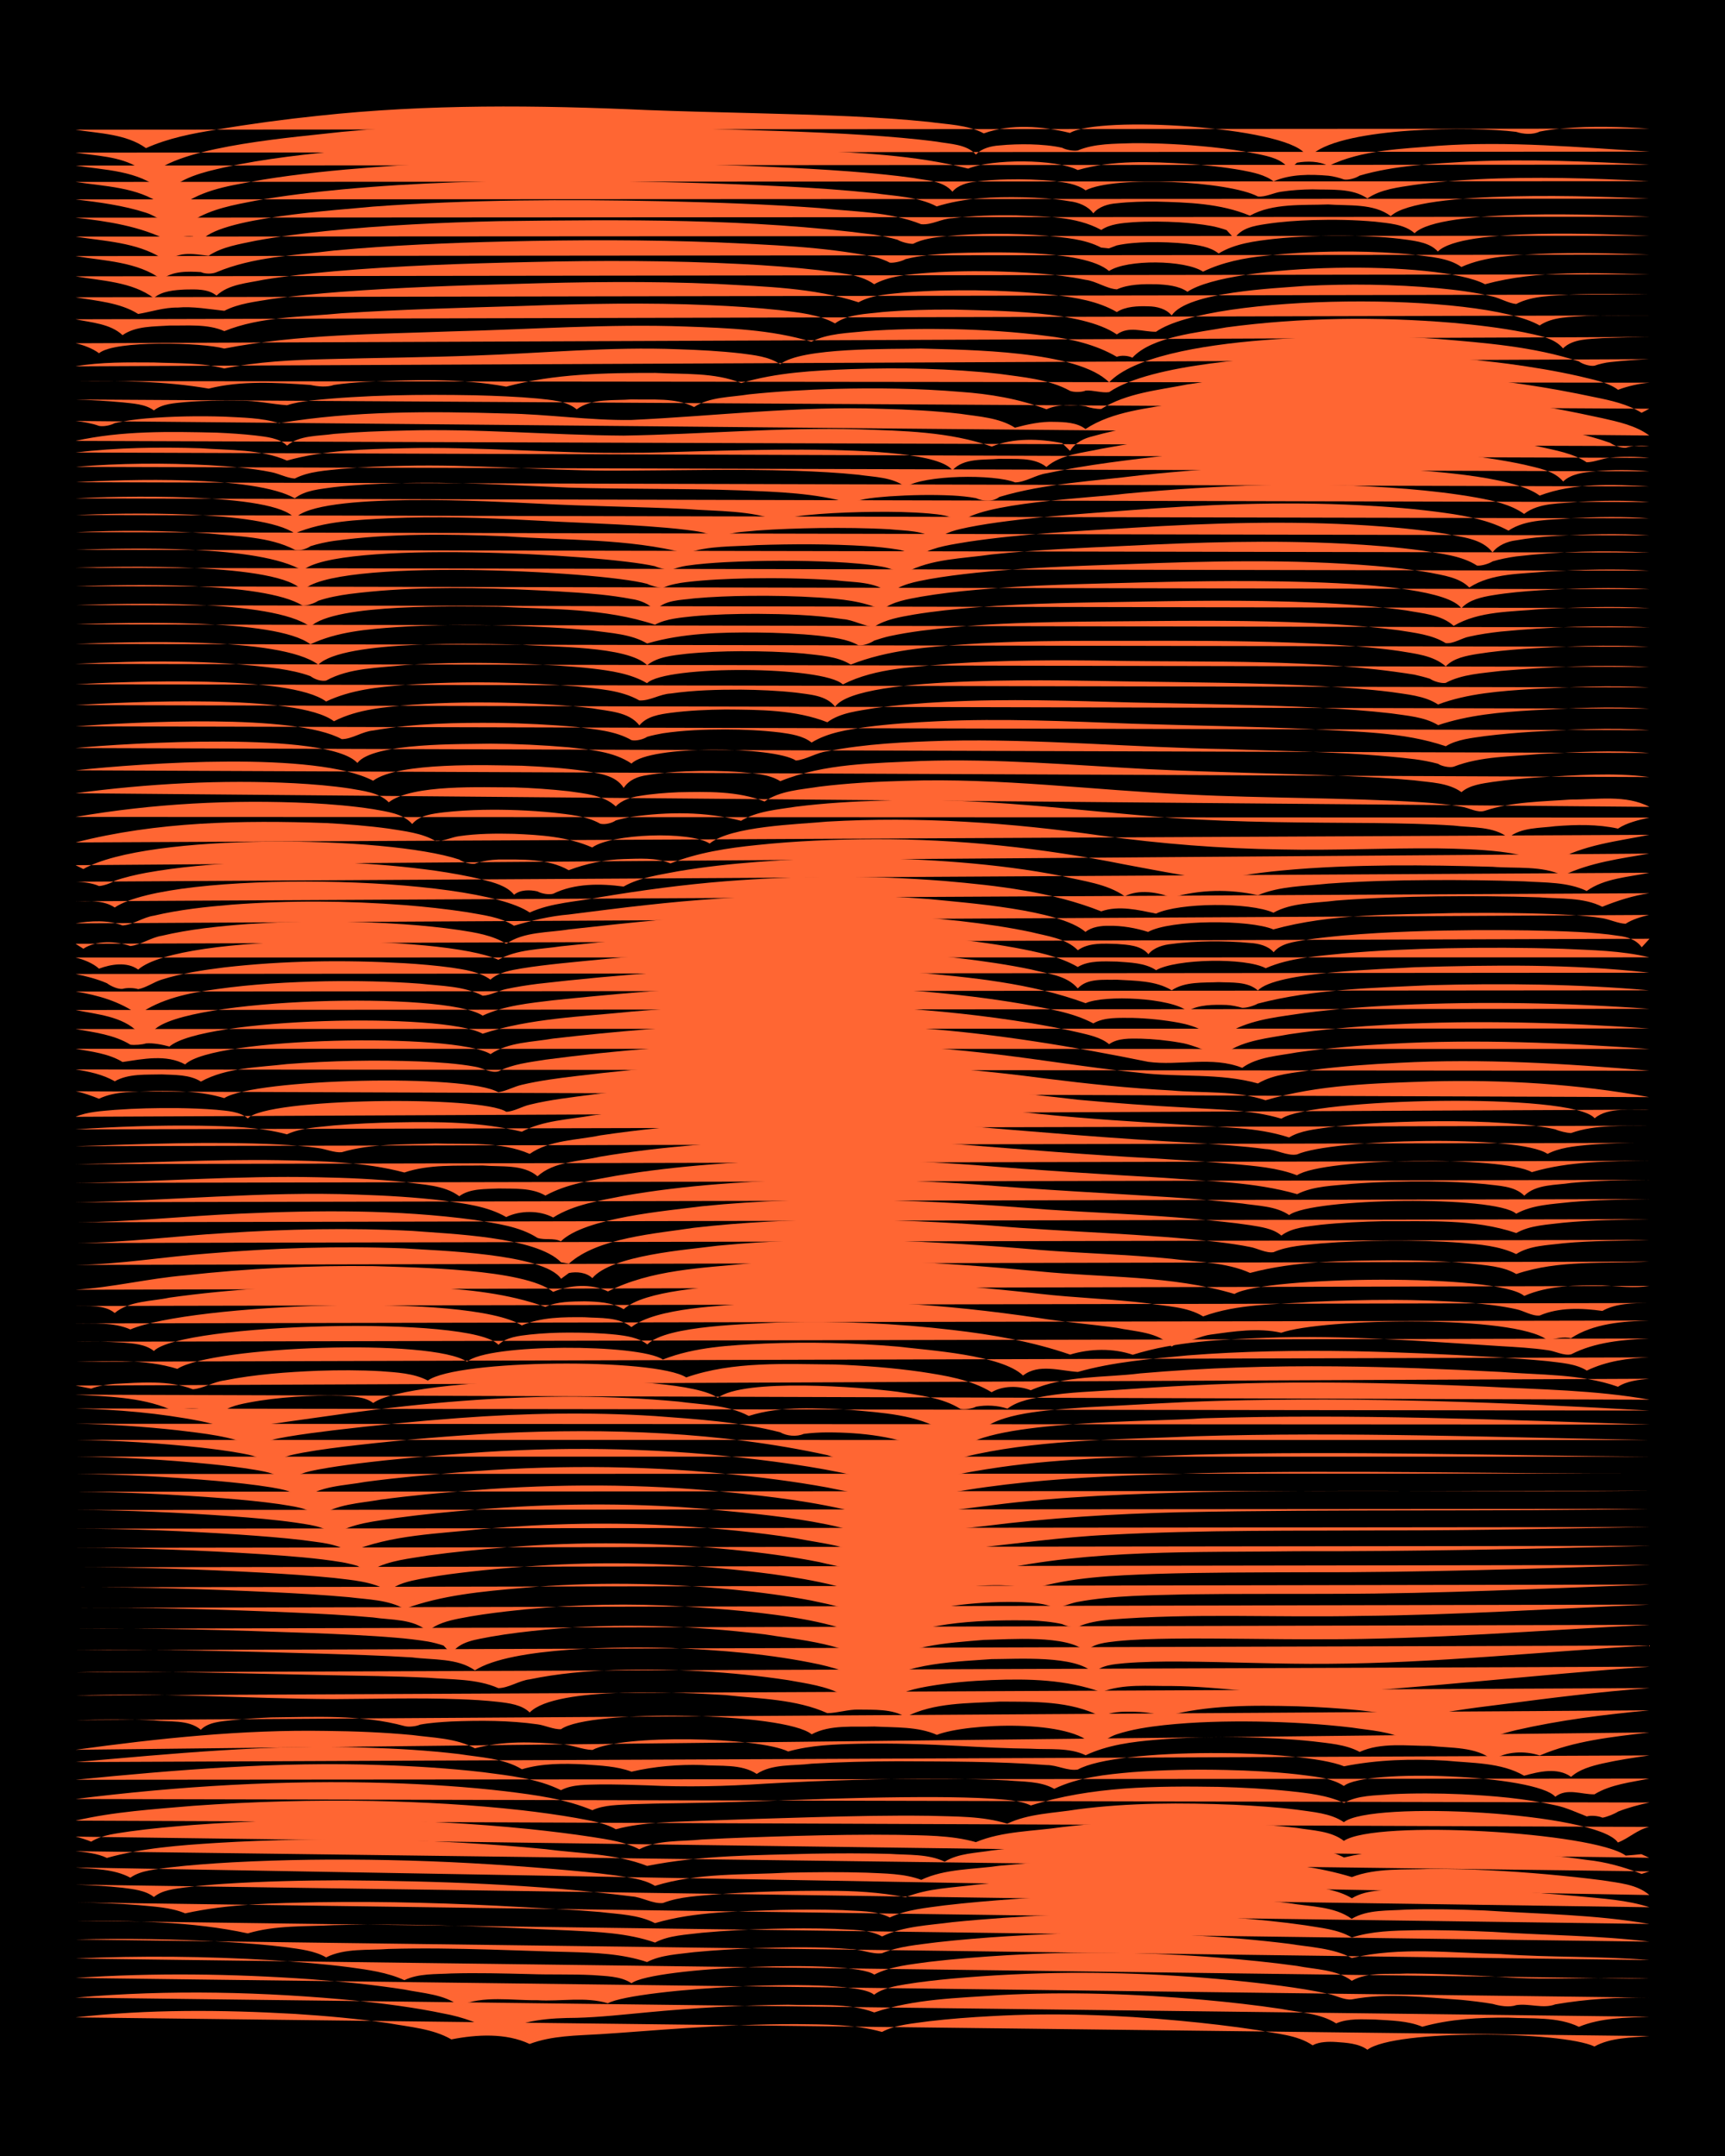 <?xml version="1.0" encoding="UTF-8"?><svg id="a" xmlns="http://www.w3.org/2000/svg" width="1920" height="2400" viewBox="0 0 192 240"><defs><style>.b,.c{stroke-width:0px;}.c{fill:#f63;}</style></defs><rect class="b" width="192" height="240"/><path class="c" d="M8.41,224.57c8.08-.92,16.29-.85,24.4-.39,3.47.22,7.01.54,10.46,1.04,2.31.42,4.9.6,6.97,1.8,2.8-.55,6.08-.74,8.71.51,2.49-.94,5.23-.93,7.84-1.09,3.17-.2,6.41-.48,9.59-.68,4.04-.27,8.15-.44,12.2-.44,3.19.04,6.5,0,9.59.87,1.56-.83,3.51-.94,5.23-1.19,2.28-.27,4.68-.45,6.97-.57,6.96-.4,13.98-.14,20.92.51,2.89.27,5.85.61,8.71,1.05,2.01.41,4.36.5,6.1,1.69.73-.41,1.81-.42,2.61-.37,1.14.08,2.54.16,3.49.86,3.08-2.3,21.62-2.08,25.27-.36,1.81-1,4.09-.98,6.1-1.16"/><path class="c" d="M8.41,222.37c10.42-.92,20.97-.66,31.37.35,3.19.34,6.45.76,9.59,1.42,2.12.38,4.24,1.15,6.1,2.25,2.6-1.57,5.75-1.75,8.72-1.77,2.59-.07,5.26-.37,7.84-.61,5.2-.49,10.46-.81,15.69-.85,3.12.12,6.64-.26,9.59.86,4.45-1.53,9.29-1.59,13.94-1.93,7.54-.41,15.14-.15,22.66.52,2.89.26,5.85.59,8.71,1.02,2.01.4,4.34.47,6.1,1.61,1.32-.58,2.95-.45,4.36-.43,1.71.11,3.63.13,5.23.8,3.09-.86,6.38-1.04,9.59-1.01,2.57.14,5.48-.13,7.84,1.02,2.44-1.01,5.24-1.02,7.84-1.12"/><path class="c" d="M8.41,220.18c8.69-.6,17.46-.47,26.14.14,3.47.26,7.01.61,10.46,1.15,2.02.42,4.41.51,6.1,1.81,2.68-1.18,5.86-.58,8.71-.62,2.59.16,5.32-.42,7.84.34,3.02-1.66,27.28-3.07,29.63-.95.96-.73,2.33-.96,3.49-1.16,1.69-.28,3.53-.48,5.23-.64,4.33-.39,8.73-.6,13.07-.64,7.85-.05,15.74.45,23.53,1.45,1.71.23,3.55.51,5.23.89.8.16,1.78.71,2.61.62,3.98-.77,8.18-.22,12.2.05,1.09.11,2.4.26,3.49.45.76.22,1.84.41,2.61.14,1.41-.23,3.01.43,4.36-.09,3.43-.59,6.98-.81,10.46-.75"/><path class="c" d="M8.41,218.02c7.25-.34,14.55-.25,21.79.18,2.88.18,5.85.42,8.71.79,2.03.28,4.22.57,6.1,1.44,1.57-.77,3.52-.65,5.23-.75,2.88-.08,5.84,0,8.72.07,2.29.08,4.68,0,6.97.11,1.42.12,3.13.09,4.36.91,2.38-1.81,24.61-2.72,27.02-.96,1.85-.95,4.07-1.13,6.1-1.42,2.87-.34,5.83-.57,8.71-.74,7.83-.46,15.71-.36,23.53.27,2.88.23,5.85.52,8.71.92,2.01.4,4.41.38,6.1,1.66,1.79-1.02,4.11-.7,6.1-.81,3.47,0,7,.19,10.46.38,5.5.44,11.06-.09,16.56.19"/><path class="c" d="M8.41,215.9c5.51-.14,11.06-.05,16.56.26,2.29.14,4.69.32,6.97.61,1.43.2,3.08.38,4.36,1.12,2.09-1.05,4.69-.76,6.97-.94,3.76-.1,7.58-.04,11.33.07,2.88.08,5.84.21,8.71.27,2.91.08,5.94.19,8.71,1.12,1.56-.81,3.51-.87,5.23-1.1,2.28-.22,4.68-.36,6.97-.45,3.46-.11,7-.17,10.46.11,1.13,0,2.37.6,3.49.46,1.89-.79,4.09-.95,6.1-1.22,2.58-.29,5.25-.51,7.84-.67,6.95-.44,13.96-.52,20.92-.09,3.47.2,7.01.5,10.46.93,2.3.38,4.88.46,6.97,1.58,5.38-1.27,11.08-.56,16.56-.44,5.5.4,11.07.21,16.56.67"/><path class="c" d="M8.41,213.81c6.4.01,12.92.06,19.17,1.41,3.06-.92,6.42-.75,9.59-.92,4.92-.12,9.9-.05,14.82.11,3.76.12,7.57.33,11.33.48,3.2.16,6.53.28,9.59,1.35,1.56-.82,3.51-.87,5.23-1.09,2.58-.24,5.26-.37,7.84-.44,2.29-.06,4.68-.07,6.97.01,1.71.13,3.68,0,5.23.84,2.4-1.16,5.24-1.24,7.84-1.59,3.75-.38,7.57-.63,11.33-.8,6.67-.34,13.39-.2,20.04.31,2.59.2,5.27.46,7.84.83,1.72.3,3.7.44,5.23,1.37,2.22-.72,4.66-.77,6.97-.81,2.88-.04,5.84.05,8.71.18,5.79.39,11.67.38,17.43,1.09"/><path class="c" d="M8.41,211.77c2.29.03,4.69.12,6.97.3,1.71.17,3.63.24,5.23.92,4.84-1.07,9.87-1.13,14.82-1.24,7.55-.12,15.13.11,22.66.54,2.88.17,5.84.3,8.71.55,2.01.25,4.27.28,6.1,1.24,4.49-1.32,9.29-1.29,13.94-1.47,2.29-.05,4.68-.06,6.97.02,1.71.13,3.67.01,5.23.82,1.87-.89,4.08-1.07,6.1-1.35,2.58-.3,5.25-.53,7.84-.71,6.37-.45,12.79-.7,19.17-.4,3.76.16,7.59.42,11.33.86,2.3.41,5.03.33,6.97,1.75,1.78-1.07,4.1-.88,6.1-1.03,2.88-.08,5.84-.02,8.72.1,6.07.4,12.31.45,18.3,1.5"/><path class="c" d="M8.41,209.79c1.7.06,3.54.16,5.23.35,1.14.15,2.55.28,3.49,1.03.94-.79,2.32-.9,3.49-1.07,1.4-.17,2.95-.31,4.36-.4,4.33-.28,8.73-.38,13.07-.39,10.75.08,21.57.44,32.25,1.79,1.15.07,2.34.85,3.49.74,1.9-.74,4.09-.79,6.1-.98,4.04-.29,8.15-.4,12.2-.38,2.9-.01,5.87.15,8.71.72,2.44-1.01,5.25-1.06,7.84-1.4,4.04-.4,8.15-.67,12.2-.89,5.79-.3,11.65-.14,17.43.26,2.29.17,4.69.39,6.97.71,1.74.28,3.7.49,5.23,1.43,1.77-1.08,4.1-.86,6.1-1.03,2.88-.09,5.84-.04,8.72.08,3.47.15,7,.42,10.46.73,2.6.26,5.35.4,7.84,1.22"/><path class="c" d="M8.41,207.88c2.01.18,4.28.15,6.1,1.14,1.22-.86,2.93-.92,4.36-1.14,2.28-.27,4.68-.44,6.97-.57,5.79-.31,11.63-.37,17.43-.25,6.1.12,12.23.47,18.3.99,2.29.19,4.69.41,6.97.72,1.43.23,3.1.38,4.36,1.16,4.75-1.48,9.89-1.2,14.82-1.47,2.88-.06,5.84-.09,8.72,0,2.01.1,4.19.08,6.1.8,2.66-1.26,5.84-1.15,8.71-1.57,4.04-.37,8.15-.71,12.2-.89,5.21-.19,10.48-.05,15.69.33,3.81.25,7.68.71,11.33,1.82,2.72-1.04,5.84-.79,8.71-.91,4.35-.01,8.74.22,13.07.61,2,.18,4.11.4,6.1.66,1.75.29,3.84.42,5.23,1.64"/><path class="c" d="M8.41,206.07c1.12.11,2.46.25,3.49.75,3.95-1.11,8.12-1.41,12.2-1.67,6.08-.37,12.21-.47,18.3-.36,6.1.12,12.23.46,18.3,1.05,3.75.5,7.77.48,11.33,1.87,5.98-1.2,12.2-1.19,18.3-1.36,2.88-.05,5.84-.06,8.72.02,2,.14,4.26-.02,6.1.87,1.51-.95,3.52-.96,5.23-1.25,2.58-.32,5.26-.57,7.84-.79,6.36-.63,12.8-.64,19.17-.29,2.29.13,4.69.32,6.97.61,1.72.26,3.67.41,5.23,1.25,5.67-1.36,11.64-.96,17.43-.7,3.18.2,6.43.52,9.59.97,2.07.21,4.17.79,6.1,1.56l.87-.28"/><path class="c" d="M8.41,204.45c.45.09,1.32.38,1.74.56,1.25-.79,2.93-.92,4.36-1.15,2.28-.31,4.68-.53,6.97-.71,6.08-.45,12.21-.62,18.3-.57,6.39.06,12.82.38,19.17,1.03,2.3.24,4.69.53,6.97.88,1.73.28,3.66.53,5.23,1.37,2.08-1.08,4.69-.85,6.97-1.09,3.46-.19,6.99-.3,10.46-.4,3.75-.1,7.57-.17,11.33-.12,2.89.07,5.91.02,8.71.81,2.98-1.24,6.42-1.2,9.59-1.67,6.06-.73,12.21-.8,18.3-.53,2.59.12,5.27.31,7.84.62,1.73.29,3.79.32,5.23,1.44,3.57-2.4,27.83-.97,31.37,1.64.44-.03,1.31-.11,1.74-.16l.87.4"/><path class="c" d="M8.41,202.67c4.26-1,8.72-1.27,13.07-1.65,6.66-.48,13.37-.66,20.04-.54,5.52.11,11.07.42,16.56,1.03,2,.23,4.12.52,6.1.87,1.42.28,3.09.5,4.36,1.25,3.1-.83,6.4-.8,9.59-.95,4.05-.14,8.15-.28,12.2-.39,4.34-.12,8.73-.22,13.07-.16,2.89.09,5.93.01,8.71.88,2.39-1.15,5.26-1.17,7.84-1.6,5.76-.75,11.63-.74,17.43-.51,2.29.11,4.69.27,6.97.55,1.73.26,3.74.37,5.23,1.39,3-2.43,28.16-1.11,30.5,2.26,1.19-.44,2.18-1.45,3.49-1.73"/><path class="c" d="M8.41,200.26c11.55-1.45,23.22-2.14,34.86-1.78,4.35.14,8.75.42,13.07.93,3.23.4,6.57.83,9.59,2.1,1.31-.61,2.95-.58,4.36-.67,1.7-.06,3.53-.09,5.23-.11,4.34-.05,8.73-.21,13.07-.37,5.21-.19,10.47-.33,15.69-.31,1.99.01,4.11.05,6.1.17,1.41.12,3.05.15,4.36.76,6.72-2.13,13.92-2.18,20.92-2.07,2.59.07,5.27.21,7.84.47,2.03.22,4.23.45,6.1,1.32,1.53-.88,3.52-.82,5.23-.97,2.58-.13,5.26-.11,7.84,0,3.48.17,7.05.46,10.46,1.23,1.15.23,2.4.82,3.49,1.24.45-.14,1.31-.06,1.74.14.48-.07,1.34-.42,1.74-.68,1.06-.42,2.37-.77,3.49-1.01"/><path class="c" d="M8.41,198.12c11.29-1.12,22.64-2.05,33.99-1.64,3.76.12,7.59.36,11.33.79,2.92.39,6.04.68,8.71,2.01,1.29-.68,2.94-.59,4.36-.64,1.7-.01,3.53.04,5.23.1,4.34.21,8.74.11,13.07-.18,6.66-.38,13.37-.57,20.04-.54,2.29.02,4.68.05,6.97.17,1.71.16,3.7.06,5.23.94,2.68-1.3,5.78-1.6,8.71-1.86,3.46-.26,6.99-.32,10.46-.24,2.59.06,5.27.2,7.84.48,1.73.24,3.73.32,5.23,1.3,2.39-1.98,21.38-1.25,23.53,1.2,1.3-1.01,2.92-.24,4.36-.27,1.79-1.1,4.07-1.34,6.1-1.75"/><path class="c" d="M8.41,196.15c10.72-.92,21.47-2.01,32.25-1.61,3.47.1,7.01.31,10.46.72,2.31.37,4.93.45,6.97,1.69,2.23-.67,4.67-.66,6.97-.54,1.71.13,3.61.19,5.23.81,2.54-.59,5.23-.82,7.84-.74,1.99.16,4.37-.16,6.1.99,1.73-1.15,4.11-.88,6.1-1.14,3.17-.19,6.41-.26,9.59-.27,5.51.03,11.07,0,16.56.42,1.23,0,2.35.69,3.49.5,4.42-2.47,24.83-2.3,29.63-.36,3.7-.74,7.55-.85,11.33-.63,2.89.29,6.15.18,8.71,1.68,1.64-.46,3.75-.96,5.23.13.91-.84,2.31-1.22,3.49-1.49,1.68-.38,3.52-.66,5.23-.9"/><path class="c" d="M8.41,194.78c9.23-1.27,18.55-2.26,27.89-2.1,3.17.03,6.42.16,9.59.46,2.31.31,4.89.34,6.97,1.48,3.09-.84,6.42-.73,9.59-.46,1.13.04,2.36.61,3.49.64,3.32-1.75,18.38-1.47,21.79.17,2.52-.71,5.24-.8,7.84-.86,3.76-.08,7.58.05,11.33.25,2.58.14,5.26.27,7.84.3,1.99.12,4.26-.16,6.1.73,2.43-1.15,5.19-1.5,7.84-1.72,3.16-.27,6.41-.33,9.59-.28,2.59.05,5.27.18,7.84.45,1.72.22,3.67.33,5.23,1.18,2.37-1.09,5.3-.66,7.84-.67,2.3.26,5.09.06,6.97,1.57,1.46-.98,3.6-1.05,5.23-.5,3.83-1.65,8.09-2.07,12.2-2.57"/><path class="c" d="M8.41,191.49c2.88-.08,5.84-.1,8.71.02,1.7.2,3.84-.13,5.23,1.04.88-.88,2.32-.92,3.49-1.07,1.39-.15,2.96-.24,4.36-.3,4.9-.05,10.05-.34,14.82.96.46.13,1.31.04,1.74-.16,1.08-.2,2.39-.29,3.49-.35,3.17-.12,6.44-.13,9.59.32.8.1,1.8.59,2.61.54,3.15-2.28,24.96-1.87,27.89.57,2.07-1.11,4.69-.79,6.97-.87,2.29.13,4.84-.02,6.97.93,3.32-1.31,15.2-1.79,17.43,1.27.82-.33,1.76-1.08,2.61-1.34,1.65-.54,3.51-.82,5.23-1.01,3.45-.37,6.99-.45,10.46-.4,3.47.06,7.01.26,10.46.67,2.01.32,4.29.4,6.1,1.42,1.62-.6,3.68-.27,5.23.44.8,0,1.81-.41,2.61-.37.51.09,1.33-.16,1.74-.45.76-.28,1.83-.57,2.61-.76,4.86-1.11,9.86-1.74,14.82-2.2"/><path class="c" d="M8.41,188.74c9.58-.33,19.18.35,28.76.4,4.63-.02,9.31-.16,13.94.01,1.4.05,2.97.14,4.36.3,1.17.14,2.61.31,3.49,1.18,2.88-3,17.35-2.21,21.79-1.94,3.76.42,7.83.44,11.33,2.01,1.11,0,2.37-.43,3.49-.39,1.71.03,3.72-.1,5.23.82,3.17-1.63,6.98-1.51,10.46-1.71,3.79.02,7.89-.12,11.33,1.69,1.01-.58,2.36-.58,3.49-.57,1.11.03,2.45.12,3.49.56,4.79-1.34,9.87-1.28,14.82-1.16,2.29.07,4.69.22,6.97.45,1.71.22,3.64.32,5.23,1.04,3.41-.76,6.97-1.27,10.46-1.69,5.49-.72,11.03-1.42,16.56-1.83"/><path class="c" d="M8.41,186.17c9.29-.21,18.6.13,27.89.3,3.76.07,7.58.11,11.33.29,2.59.22,5.43.09,7.84,1.16,1.16-.02,2.33-.85,3.49-.98,3.13-.65,6.4-.94,9.59-1.04,6.39-.17,12.85.17,19.17,1.13,2.03.37,4.27.65,6.1,1.66,1.74.13,3.65-.64,5.23.56,1.2-.95,2.89-1.29,4.36-1.55,2.27-.39,4.67-.59,6.97-.68,4.15-.16,8.27-.06,12.2,1.34,2.44-.96,5.27-.65,7.84-.68,5.23.05,10.46.98,15.69.91,12.51-.68,24.98-2.18,37.47-3.06"/><path class="c" d="M8.41,183.7c9-.15,18.02.12,27.02.37,3.46.11,7,.21,10.46.43,2.29.3,5.02.05,6.97,1.44,4.09-2.64,16.65-2.65,21.79-2.49,5.54.22,11.13.67,16.56,1.83,1.12.25,2.44.62,3.49,1.08.65.6,1.77.68,2.61.64l.87.61c1.66-2.5,9.23-2.69,12.2-2.92,2.79,0,9.44-.47,11.33,1.56.87-.92,2.3-.99,3.49-1.11,1.99-.16,4.1-.19,6.1-.18,5.51.03,11.05.3,16.56.25,11.93-.07,23.83-1.36,35.73-2.04"/><path class="c" d="M8.41,181.31c8.71-.1,17.44.15,26.14.47,3.17.13,6.42.26,9.59.53,1.09.09,2.4.24,3.49.42.44.07,1.32.3,1.74.45,0,0,.87.93.87.93.91-1.45,2.83-1.59,4.36-1.91,1.98-.35,4.1-.6,6.1-.79,8.11-.78,16.33-.45,24.4.52,3.37.57,10.1,1.06,12.2,3.8,3.46-2.61,8.02-2.83,12.2-3.18,2.76-.05,9.39-.6,11.33,1.3.87-.92,2.3-1.02,3.49-1.16,1.99-.2,4.1-.25,6.1-.28,5.51-.06,11.05.09,16.56.07,12.21.03,24.41-1,36.6-1.61"/><path class="c" d="M8.41,178.98c8.13-.07,16.28.18,24.4.53,2.88.13,5.84.28,8.71.54,2.01.31,4.51.12,6.1,1.57.9-.87,2.3-1.21,3.49-1.45,1.68-.34,3.52-.59,5.23-.79,5.77-.67,11.63-.91,17.43-.67,4.6.24,21.29,1.03,23.53,4.69l.87-.62.87.17c3.47-2.58,11.36-2.63,15.69-2.57,1.1.05,2.41.16,3.49.41.45.22,1.25.39,1.74.32,1.03-.5,2.36-.69,3.49-.81,9.26-.76,18.6-.22,27.89-.42,10.75-.09,21.51-.81,32.25-1.26"/><path class="c" d="M8.41,176.7c7.25-.04,14.54.19,21.79.53,2.88.14,5.84.31,8.71.57,2.01.26,4.3.27,6.1,1.3,4.16-1.54,8.67-1.94,13.07-2.33,7.82-.71,15.72-.58,23.53.18,2.89.29,5.86.67,8.71,1.22,2.38.51,5.03.97,6.97,2.55.94-.74,2.39-.86,3.49-.4,1.81-1.08,4.04-1.4,6.1-1.67,2.28-.27,4.68-.38,6.97-.3,1.11.05,2.45.15,3.49.59.83,0,1.81-.48,2.61-.62,4-.74,8.15-.73,12.2-.84,5.5-.08,11.05-.03,16.56-.06,11.62-.01,23.25-.6,34.86-1.03"/><path class="c" d="M8.41,174.47c6.96-.02,13.96.22,20.92.6,2.59.15,5.27.32,7.84.58,2.04.25,4.3.39,6.1,1.47.91-.83,2.32-1.12,3.49-1.35,1.39-.27,2.95-.5,4.36-.67,3.74-.46,7.56-.77,11.33-.95,7.84-.36,15.75.05,23.53,1.08,2.31.32,4.71.72,6.97,1.28,1.5.39,3.23.87,4.36,2.01,1.64-1.47,4.11-.85,6.1-.83,2.64-1.19,8.57-1.66,11.33-.77,4.49-1.38,9.28-1.54,13.94-1.72,5.5-.17,11.05-.16,16.56-.18,12.78.04,25.57-.4,38.35-.81"/><path class="c" d="M8.41,172.3c6.97,0,13.96.27,20.92.72,2.88.2,5.86.41,8.72.88.45.07,1.31.28,1.74.41.44.28,1.23.5,1.74.37,1.83-.99,4.08-1.18,6.1-1.52,2.87-.4,5.83-.69,8.72-.91,8.4-.69,16.89-.58,25.27.27,3.19.32,6.44.74,9.59,1.37,2.07.53,4.64.73,6.1,2.45.91-.84,2.3-1.06,3.49-1.16,1.4-.12,2.96-.13,4.36-.07,1.1.03,2.39.25,3.49.32.44-.16,1.29-.42,1.74-.53,11.13-2.47,22.65-2.07,33.99-2.22,13.07.03,26.15-.26,39.22-.6"/><path class="c" d="M8.41,170.17c6.09,0,12.22.26,18.3.66,2.29.16,4.69.34,6.97.61,1.73.26,3.74.33,5.23,1.34,4.64-1.96,9.86-2.03,14.82-2.58,7.23-.62,14.54-.79,21.79-.33,4.36.27,8.76.69,13.07,1.37,2.91.58,6.18.82,8.71,2.49.52.07,1.31-.14,1.74-.4.45-.12,1.29-.29,1.74-.35,2.28-.29,4.68-.36,6.97-.58,5.21-.53,10.45-1.31,15.69-1.55,10.44-.56,20.92-.43,31.37-.49,9.58,0,19.18-.21,28.76-.37"/><path class="c" d="M8.41,168.09c5.8.02,11.64.28,17.43.7,2.29.17,4.69.37,6.97.69,1.45.24,3.2.36,4.36,1.36,2.04-1.31,4.64-1.49,6.97-1.87,2.87-.39,5.83-.68,8.72-.91,8.4-.7,16.87-.81,25.27-.12,3.95.4,18.09,1.38,20.04,4.25,1.24-1.48,3.48-1.34,5.23-1.64,2-.22,4.11-.43,6.1-.66,7.22-.92,14.51-1.38,21.79-1.55,17.42-.36,34.87-.06,52.29-.38"/><path class="c" d="M8.41,166.06c5.51.03,11.06.3,16.56.73,2,.16,4.11.36,6.1.64,1.45.26,3.24.36,4.36,1.44,1.95-1.47,4.65-1.52,6.97-1.94,3.45-.46,6.99-.79,10.46-1.05,9.27-.73,18.63-.71,27.89.2,4.96.5,9.98,1.08,14.82,2.33,1.17.22,2.33,1.08,3.49,1.28,1.25-.81,2.92-.97,4.36-1.21,2.29-.33,4.68-.63,6.97-.92,7.79-1.01,15.68-1.27,23.53-1.47,16.55-.3,33.12.03,49.68-.14"/><path class="c" d="M8.41,164.08c5.22.04,10.49.32,15.69.77,2,.18,4.12.4,6.1.72,1.18.21,2.63.43,3.49,1.36,1.88-1.57,4.66-1.53,6.97-1.97,3.45-.46,6.99-.79,10.46-1.06,9.85-.81,19.79-.82,29.63.16,3.77.36,7.6.84,11.33,1.52,2.32.51,4.93.78,6.97,2.08,11.24-3.01,23.2-3.36,34.86-3.68,16.55-.36,33.12.09,49.68.05"/><path class="c" d="M8.41,162.15c4.93.04,9.91.33,14.82.81,1.7.17,3.54.38,5.23.67,1.21.21,2.69.45,3.49,1.48.83-1.01,2.27-1.29,3.49-1.53,1.39-.26,2.95-.48,4.36-.66,4.04-.5,8.15-.87,12.2-1.15,10.15-.76,20.38-.63,30.5.49,4.96.56,9.98,1.26,14.82,2.52,1.2.2,2.4,1.14,3.49,1.12,1.26-.82,2.92-1.13,4.36-1.48,1.98-.44,4.09-.8,6.1-1.09,7.2-1.04,14.53-1.12,21.79-1.4,16.84-.46,33.7.11,50.55.22"/><path class="c" d="M8.41,160.29c4.64.05,9.33.35,13.94.85,1.4.16,2.97.36,4.36.61,1.18.21,2.62.49,3.49,1.39.85-.96,2.29-1.2,3.49-1.43,1.98-.36,4.1-.62,6.1-.85,5.2-.59,10.46-1.04,15.69-1.32,12.21-.57,24.63-.17,36.6,2.44,1.09.31,2.32.93,3.49.61,2.08.08,4.61.21,6.1,1.84l.87-.67c.91.15,1.81-.61,2.61-.9,1.07-.39,2.37-.74,3.49-.98,8.01-1.69,16.26-1.62,24.4-2,16.84-.52,33.71.13,50.55.42"/><path class="c" d="M8.41,158.49c3.76.05,7.59.31,11.33.72,2.93.36,6,.64,8.71,1.87.97-.7,2.34-.93,3.49-1.14,1.69-.29,3.53-.52,5.23-.73,4.62-.55,9.3-1.02,13.94-1.36,7.24-.54,14.54-.68,21.79-.22,4.65.35,9.41.64,13.94,1.81.73.42,1.83.52,2.61.18.77-.11,1.84-.17,2.61-.17,3.86,0,7.81.44,11.33,2.05,1.01-.58,2.47-.86,3.49-.17,3.49-3.28,21.4-3.03,27.02-3.45,16.55-.52,33.13.16,49.68.7"/><path class="c" d="M8.41,156.79c4.66.11,9.37.51,13.94,1.41.79.16,1.85.43,2.61.71.45.32,1.19.55,1.74.44,1.6-.71,3.52-.8,5.23-1.08,2.29-.31,4.68-.67,6.97-.98,8.36-1.13,16.83-1.86,25.27-1.82,3.76.03,7.59.2,11.33.55,2.59.36,5.49.34,7.84,1.6,3.63-1.16,7.58-.85,11.33-.68,3.52.34,7.36.5,10.46,2.4,1.21-.83,3.04-.96,4.36-.31,2.35-1.92,8.25-2.11,11.33-2.37,4.92-.24,9.89-.58,14.82-.72,15.97-.44,31.98.16,47.93,1.08"/><path class="c" d="M8.41,155.25c3.48.2,7.2.26,10.46,1.61,1.73.12,3.98-.62,5.23.97.76-1.12,2.25-1.44,3.49-1.68,1.68-.33,3.52-.54,5.23-.66,1.69-.12,3.53-.17,5.23-.11,1.13.07,2.55.07,3.49.8,4-2.95,34.29-3.62,38.35-.57,2.9-2.23,16.06-1.2,20.04-.68,2.33.39,4.94.62,6.97,1.91.46.1,1.32-.03,1.74-.25,1.1-.21,2.43-.15,3.49.22,1.21-.92,2.9-1.16,4.36-1.42,2.56-.43,5.26-.49,7.84-.67,5.5-.39,11.05-.69,16.56-.78,8.13-.14,16.28.08,24.4.41,6.09.33,12.28.38,18.3,1.46"/><path class="c" d="M8.41,154.24c.44.09,1.3.26,1.74.34.75-.3,1.82-.46,2.61-.53,2.86-.14,6-.45,8.71.6,1.15-.09,2.33-.84,3.49-.98,3.42-.68,6.98-.94,10.46-1.08,2.29-.08,4.68-.08,6.97.05,1.73.13,3.67.22,5.23,1.04,3.22-2.36,25.3-2.55,28.76-.35,5.24-1.83,11.07-1.48,16.56-1.44,3.18.12,6.43.37,9.59.82,2.66.41,5.5.84,7.84,2.27,1.25-.74,3.02-.75,4.36-.22,3.81-1.69,8.14-1.37,12.2-1.88,7.23-.63,14.53-.85,21.79-.78,6.09.06,12.22.3,18.3.62,4.35.36,8.91.18,13.07,1.65.98-.64,2.35-.79,3.49-.89"/><path class="c" d="M8.41,151.59c3.76-.06,7.69-.34,11.33.79,3.91-2.53,28.4-3.45,32.25-.79,2.25-2.05,19.21-2.02,21.79-.25,3.58-1.41,7.52-1.59,11.33-1.78,4.92-.2,9.91-.08,14.82.34,3.47.42,11.55.91,13.94,3.22,1.72-1.35,4.13-.52,6.1-.4,3.94-1.12,8.14-1.45,12.2-1.84,6.07-.48,12.21-.57,18.3-.47,5.22.1,10.48.34,15.69.65,2,.12,4.11.26,6.1.46,1.43.19,3.11.26,4.36,1.05,2.15-1.04,4.61-1.4,6.97-1.47"/><path class="c" d="M8.41,149.36c1.7-.03,3.53-.02,5.23.09,1.15.09,2.56.18,3.49.94,2.97-3.09,35.41-4.02,38.35-.69.88-.87,2.32-1,3.49-1.14,1.39-.15,2.96-.22,4.36-.22,1.7,0,3.54.05,5.23.23,1.15.13,2.55.33,3.49,1.09,2.15-2.18,11.5-2.25,14.82-2.46,6.39-.17,12.83.1,19.17.85,4.42.51,8.88,1.29,13.07,2.74,2.18-.67,4.81-.73,6.97.02,4.76-1.49,9.85-1.7,14.82-1.89,8.72-.33,17.45.38,26.14.93,1.7.1,3.54.2,5.23.45.81.09,1.79.65,2.61.46,2.63-1.36,5.79-1.64,8.72-1.76"/><path class="c" d="M8.41,147.32c1.99.04,4.24-.16,6.1.67,6.64-2.84,37.76-4.12,43.57-.45,2.16-.93,4.66-.93,6.97-.91,1.72.12,3.82-.06,5.23,1.1,2.76-2.2,10.29-2.36,13.94-2.69,10.47-.58,21.01.13,31.37,1.67,2.87.46,5.84.7,8.72,1.1,2.04.44,4.62.44,6.1,2.09l.87-.56c1.15.07,2.36-.64,3.49-.78,2.54-.35,5.31-.78,7.84-.2,4.51-1.61,26.02-2.02,29.63.82.78-.14,1.82-.43,2.61-.21,2.5-1.65,5.79-1.89,8.71-1.97"/><path class="c" d="M8.41,145.38c1.42.04,3.19-.18,4.36.78,1.63-1.37,4.1-1.28,6.1-1.71,3.45-.49,6.98-.82,10.46-1.05,6.08-.38,12.22-.45,18.3-.11,4.41.24,8.91.69,13.07,2.19,1.31-.61,2.94-.6,4.36-.62,1.44.03,3.1.11,4.36.88,2.33-2.14,9.78-2.45,13.07-2.82,11.04-.84,22.14-.15,33.12,1.09,4.04.47,8.17.58,12.2,1.08,2.01.33,4.32.36,6.1,1.45,3.86-1.43,8.14-1.31,12.2-1.63,5.79-.26,11.65-.33,17.43.11,1.71.14,3.56.34,5.23.72.81.16,1.76.79,2.61.7,2.15-.93,4.7-.83,6.97-.51,1.54-.87,3.51-.87,5.23-.88"/><path class="c" d="M8.41,143.57c4.07-.25,8.13-1.26,12.2-1.6,6.93-.77,13.94-1.12,20.92-1.03,4.49.15,16.85.28,20.04,2.87,1.84-.79,4.27-.95,6.1-.05,4.81-2.43,10.42-2.6,15.69-3.12,10.74-.77,21.54-.14,32.25.88,7.25.73,14.76.42,21.79,2.52,3.4-1.99,29.33-2.31,32.25.22,2.7-1.18,5.82-1.2,8.71-1.17,1.7.1,3.54.33,5.23.06"/><path class="c" d="M8.41,140.81c4.95-.06,9.89-.92,14.82-1.28,7.23-.61,14.53-.85,21.79-.56,3.65.25,15.5.56,17.43,3.38l.87-.64c.86-.18,1.96-.07,2.61.57,2.16-2.57,10.5-3.15,13.94-3.61,11.88-1.17,23.86-.57,35.73.46,4.92.4,9.9.5,14.82,1,2.88.38,6.03.36,8.72,1.57,5.08-1.35,10.45-1.36,15.69-1.41,2.88,0,5.85.09,8.71.35,1.72.21,3.7.28,5.23,1.18,4.76-1.61,9.88-1.12,14.82-1.38"/><path class="c" d="M8.41,138.37c5.52-.03,11.05-.78,16.56-1.1,6.95-.46,13.96-.61,20.92-.25,4.12.34,13.77.62,16.56,3.5l.87.15c3.18-2.9,9.74-3.35,13.94-4,10.99-1.26,22.11-1.05,33.12-.24,8.41.74,16.89.86,25.27,1.84,1.1.13,2.4.32,3.49.54.8.14,1.78.71,2.61.58,1.6-.7,3.52-.79,5.23-.97,2.58-.21,5.26-.3,7.84-.32,2.58-.01,5.27.05,7.84.25,2.03.17,4.24.35,6.1,1.25,1.5-.96,3.51-.98,5.23-1.2,3.16-.31,6.42-.26,9.59-.38"/><path class="c" d="M8.41,136.06c6.1-.02,12.21-.7,18.3-.96,8.7-.39,17.5-.47,26.14.7,2.34.4,4.94.69,6.97,2,.84.28,1.79-.03,2.61.38,2.68-2.64,11.78-3.39,15.69-3.9,12.75-1.31,25.6-.68,38.35.36,5.5.37,11.06.55,16.56,1.06,2,.18,4.12.38,6.1.68,1.15.19,2.58.36,3.49,1.16,1.2-.91,2.92-1,4.36-1.2,2.28-.24,4.68-.35,6.97-.4,4.92.04,10.1-.29,14.82,1.32,1.54-.88,3.51-.93,5.23-1.15,3.16-.31,6.41-.32,9.59-.4"/><path class="c" d="M8.41,133.83c10.45-.14,20.91-1.25,31.37-.85,3.18.1,6.43.29,9.59.67,2.35.33,4.89.62,6.97,1.83,1.54-.75,3.71-.77,5.23.05,2.33-1.46,5.2-1.88,7.84-2.41,3.44-.61,6.98-1.02,10.46-1.3,9.56-.77,19.2-.63,28.76.03,7.24.6,14.54.96,21.79,1.43,2.59.19,5.27.39,7.84.69,1.72.27,3.75.27,5.23,1.29,2.5-1.92,22.95-2.23,25.27-.15,1.82-1.01,4.08-1.07,6.1-1.3,2.87-.25,5.84-.28,8.72-.33"/><path class="c" d="M8.41,131.68c9-.1,18.01-.84,27.02-.63,3.18.06,6.43.2,9.59.53,2.02.31,4.4.31,6.1,1.58,1.2-.89,2.93-.78,4.36-.86,1.71.04,3.71-.11,5.23.79,2.38-1.32,5.21-1.71,7.84-2.2,3.44-.58,6.98-.98,10.46-1.26,9.85-.79,19.78-.64,29.63.07,6.95.58,13.95,1.01,20.92,1.41,4.94.4,10.03.44,14.82,1.82,1.84-.93,4.09-.93,6.1-1.15,2.87-.21,5.84-.29,8.72-.26,2,.02,4.11.1,6.1.29,1.45.2,3.26.18,4.36,1.29,1.33-1.3,3.5-1.15,5.23-1.42,2.87-.27,5.83-.32,8.72-.34"/><path class="c" d="M8.41,129.59c7.54-.12,15.11-.56,22.66-.44,4.66.09,9.43.17,13.94,1.37,2.75-.93,5.84-.73,8.72-.78,2,.18,4.48-.18,6.1,1.2,1.84-1.66,4.66-1.64,6.97-2.18,3.44-.58,6.98-.99,10.46-1.29,9.85-.83,19.78-.76,29.63-.07,7.25.57,14.53,1.18,21.79,1.56,2.88.18,5.84.37,8.71.62,2.32.22,4.78.4,6.97,1.25,3-1.97,22.94-2.17,26.14-.35,4.21-1.25,8.71-1.21,13.07-1.26"/><path class="c" d="M8.41,127.59c7.54-.23,15.12-.57,22.66-.19,1.4.08,2.97.19,4.36.4.8.1,1.8.54,2.61.46,3.35-.99,7-.84,10.46-.97,3.46.11,7.22-.25,10.46,1.16,2.23-1.56,5.26-1.52,7.84-2.06,4.32-.64,8.72-1.08,13.07-1.35,8.7-.54,17.45-.43,26.14.18,8.99.75,18,1.54,27.02,2.01,2.59.17,5.27.34,7.84.68,1.19.05,2.41.8,3.49.6,3.85-1.73,24.73-2.25,27.89-.06,1.29-.68,2.93-.85,4.36-.99,2.28-.21,4.68-.25,6.97-.24"/><path class="c" d="M8.41,125.72c4.62-.31,9.31-.48,13.94-.41,3.19.06,6.49.13,9.59.96,1.59-.74,3.52-.79,5.23-.99,2.29-.19,4.68-.3,6.97-.34,4.71-.09,9.37-.06,13.94,1.04,2.36-1.27,5.25-1.35,7.84-1.81,4.03-.56,8.14-.97,12.2-1.24,12.49-.86,25.04-.29,37.47,1.06,5.49.57,11.05.9,16.56,1.23,3.77.3,7.7.21,11.33,1.4,1.26-.77,2.93-.91,4.36-1.13,1.99-.25,4.1-.41,6.1-.51,5.21-.25,10.49-.27,15.69.2,1.1.11,2.41.28,3.49.54.41.19,1.29.4,1.74.41,2.74-.98,5.84-.76,8.72-.82"/><path class="c" d="M8.41,124.32c1.32-.57,2.94-.64,4.36-.77,2.29-.17,4.68-.22,6.97-.2,1.4.02,2.96.07,4.36.19,1.14.12,2.57.17,3.49.96,2.02-2.3,26.01-2.57,28.76-.74.85-.03,1.8-.61,2.61-.79,1.08-.27,2.38-.5,3.49-.66,4.9-.7,9.87-1.23,14.82-1.56,14.25-1.03,28.55-.02,42.7,1.67,4.04.37,8.15.67,12.2.88,3.48.23,7.09.22,10.46,1.23,3.29-2.29,32.39-2.98,34.86-.05,1.6-1.31,4.15-.83,6.1-.96"/><path class="c" d="M8.41,121.48c.81.14,1.86.53,2.61.83,1.84-.89,4.1-.75,6.1-.86,2.61-.03,5.33.02,7.84.79,3.4-2.18,27-2.74,30.5-.65.83-.12,1.8-.65,2.61-.83,1.97-.47,4.09-.74,6.1-.98,4.04-.49,8.14-.9,12.2-1.16,13.36-.91,26.82-.31,40.09,1.45,4.62.58,9.3,1.07,13.94,1.32,3.45.32,7.15-.03,10.46,1.09,5.9-1.75,12.18-1.89,18.3-2.1,8.16-.21,16.37.27,24.4,1.75"/><path class="c" d="M8.41,119.05c1.45.22,3.08.56,4.36,1.32,1.53-.88,3.52-.72,5.23-.77,1.42.07,3.12,0,4.36.8,2.88-1.58,6.4-1.57,9.59-1.95,4.91-.38,9.89-.48,14.82-.29,2,.09,4.13.22,6.1.58.83.12,1.76.75,2.61.52,1.57-.81,3.5-1.02,5.23-1.3,15.87-2.1,32-2.57,47.93-.85,6.11.63,12.19,1.72,18.3,2.32,4.33.52,8.85-.01,13.07,1.18,1.79-1.07,4.08-1.18,6.1-1.51,3.16-.4,6.41-.64,9.59-.79,9.3-.5,18.62.08,27.89.88"/><path class="c" d="M8.41,116.75c1.73.3,3.71.53,5.23,1.47,2.26-.33,4.85-.89,6.97.27,3.09-3.08,30.02-3.56,33.99-1.15,1.99-1.34,4.67-1.33,6.97-1.73,3.46-.4,6.99-.75,10.46-1.03,10.14-.81,20.36-.89,30.5-.11,8.49.63,16.93,2.03,25.27,3.73,3.43.47,7.15-.66,10.46.67,1.72-1.24,4.08-1.34,6.1-1.72,3.44-.49,6.98-.78,10.46-.96,9.58-.54,19.2-.11,28.76.58"/><path class="c" d="M8.41,114.55c2.04.36,4.31.63,6.1,1.74.45.07,1.31,0,1.74-.14.79-.07,1.85.14,2.61.35,3.73-3.23,30.41-3.84,34.86-1.43,5.31-1.73,11.02-1.89,16.56-2.46,9.55-.81,19.19-1.02,28.76-.44,5.24.32,10.51.87,15.69,1.72,1.7.29,3.54.63,5.23,1.02,1.15.27,2.56.55,3.49,1.33.96-.7,2.36-.63,3.49-.62,1.41.04,2.97.19,4.36.44,1.15.16,2.39.73,3.49,1.08.43-.05,1.31-.05,1.74,0,2.01-1.36,4.64-1.57,6.97-2.01,3.73-.56,7.56-.87,11.33-1.08,9.58-.52,19.2-.22,28.76.44"/><path class="c" d="M8.41,112.43c2.35.49,5.22.68,6.97,2.49.43-.13,1.3-.25,1.74-.23,3.41-3.64,32.51-4.4,36.6-1.63,2.43-1.13,5.21-1.39,7.84-1.71,3.17-.33,6.41-.64,9.59-.9,10.43-.83,20.95-.96,31.37-.1,3.77.32,7.6.77,11.33,1.41,2.63.51,5.45.89,7.84,2.16,1.27-.73,2.94-.6,4.36-.61,1.71.05,3.55.23,5.23.55.82.15,1.89.47,2.61.88.45.07,1.3.03,1.74-.08.46.12,1.29.09,1.74-.06,2.4-1.19,5.23-1.44,7.84-1.84,3.45-.44,6.99-.71,10.46-.88,9.28-.43,18.62-.26,27.89.42"/><path class="c" d="M8.41,110.38c2.45.38,4.94,1.1,6.97,2.57,2.54-1.8,5.68-2.43,8.72-2.84,4.02-.57,8.14-.8,12.2-.88,3.46-.05,7,.01,10.46.27,2.3.26,4.88.25,6.97,1.34.84-.03,1.81-.58,2.61-.74,1.08-.24,2.38-.44,3.49-.58,4.62-.54,9.31-.96,13.94-1.3,9.27-.65,18.62-.72,27.89.01,6.46.57,13.07,1.2,19.17,3.44,2.13-.95,9.52-.6,11.33.89,1.26-.75,2.93-.73,4.36-.69.46.01,1.31.18,1.74.32.49.02,1.32-.23,1.74-.47,6.22-1.62,12.78-1.75,19.17-2.05,8.12-.22,16.3-.14,24.4.57"/><path class="c" d="M8.41,108.42c1.12.23,2.44.57,3.49,1.03.43.32,1.2.68,1.74.63.46-.14,1.29-.12,1.74.03.85-.14,1.8-.82,2.61-1.06,2.23-.71,4.66-1.07,6.97-1.36,6.64-.76,13.38-.85,20.04-.47,1.7.1,3.54.26,5.23.49,1.45.22,3.14.45,4.36,1.34.91-.83,2.32-1.05,3.49-1.25,1.39-.23,2.95-.41,4.36-.56,3.46-.35,6.99-.7,10.46-.96,11.3-.85,22.72-.9,33.99.4,2.6.31,5.28.7,7.84,1.23,1.77.47,3.99.63,5.23,2.12,1.07-1.17,2.91-.93,4.36-.97,2.02.12,4.33.09,6.1,1.18,1.48-1,3.52-.83,5.23-.91,1.43.07,3.22-.1,4.36.93,1.98-2.13,14-2.35,17.43-2.59,8.7-.25,17.48-.38,26.15.61"/><path class="c" d="M8.41,106.59c.86.2,1.96.64,2.61,1.24,1.34-.5,3.12-.8,4.36.1,4.74-4.13,34.03-3.89,40.09-1.09,2.07-1.18,4.67-1.15,6.97-1.5,2.88-.3,5.83-.61,8.72-.86,11-.97,22.11-1.18,33.12-.15,2.89.28,5.86.65,8.71,1.17,2.36.45,4.87.93,6.97,2.14,1.26-.75,2.94-.62,4.36-.6,1.43.11,3.13.13,4.36.96,2.21-1.27,9.96-1.43,12.2-.22,2.71-1.19,5.81-1.34,8.71-1.65,3.75-.33,7.57-.49,11.33-.57,4.34-.09,8.73-.08,13.07.06,3.18.15,6.48.19,9.59.95"/><path class="c" d="M8.41,105.06l.87.55c1.47-.96,3.62-.86,5.23-.3,1.16-.13,2.32-.96,3.49-1.14,3.12-.74,6.39-1.07,9.59-1.31,5.79-.39,11.64-.37,17.43.03,2,.14,4.12.35,6.1.64,1.75.27,3.7.57,5.23,1.53,1.97-1.37,4.68-1.22,6.97-1.6,3.46-.38,6.99-.78,10.46-1.08,11-.94,22.13-1.06,33.12.15,2.6.3,5.28.68,7.84,1.22,1.76.45,3.9.68,5.23,2.03,1.21-.88,2.94-.74,4.36-.7,1.19.09,2.67.14,3.49,1.14.6-.75,1.7-1.06,2.61-1.14,1.39-.19,2.96-.27,4.36-.29,1.4-.01,2.97.04,4.36.18.9.05,2.01.31,2.61,1.03.82-1,2.29-1.16,3.49-1.36,1.39-.22,2.96-.38,4.36-.51,4.91-.42,9.89-.55,14.82-.59,3.76-.01,7.58.02,11.33.21,1.4.08,2.97.2,4.36.42.99.11,2.01.43,2.61,1.28l.87-.95"/><path class="c" d="M8.41,102.79c1.68-.29,3.62-.4,5.23.23,1.16-.07,2.32-.93,3.49-1.09,2.83-.67,5.82-.99,8.71-1.23,6.37-.48,12.81-.44,19.17.05,2.3.18,4.69.44,6.97.79,1.73.32,3.72.52,5.23,1.51,1.96-.58,4.05-1.08,6.1-1.25,2.88-.36,5.83-.75,8.71-1.06,10.4-1.15,20.93-1.46,31.37-.66,4.16.43,14.5,1.14,17.43,3.66.68-.56,1.77-.7,2.61-.68,1.43-.03,3,.24,4.36.68,2.45-1.38,11.33-1.39,13.94-.28,6.48-1.79,13.36-1.62,20.04-1.82,4.34-.04,8.74-.03,13.07.21,1.09.07,2.4.18,3.49.36.8.12,1.8.6,2.61.62.71-.47,1.79-.8,2.61-.98"/><path class="c" d="M8.41,100.33c1.42-.03,3.13-.14,4.36.69,6.23-4.2,40-3.65,46.19.56,2.43-1.11,5.25-1.19,7.84-1.71,4.61-.77,9.29-1.4,13.94-1.77,8.11-.64,16.29-.68,24.4-.03,5.89.51,11.91,1.19,17.43,3.38,1.96-.69,4.14-.15,6.1.25,2.6-1.23,10.43-1.29,13.07-.1,2.06-1.15,4.68-1.05,6.97-1.35,3.75-.3,7.57-.42,11.33-.47,3.76-.04,7.58-.02,11.33.11,2.29.19,4.88-.02,6.97,1.05,1.65-.67,3.46-1.25,5.23-1.51"/><path class="c" d="M8.41,98.15c.81.01,1.87.15,2.61.48.49-.02,1.33-.32,1.74-.58,1.07-.38,2.37-.68,3.49-.89,3.72-.67,7.56-.98,11.33-1.15,6.97-.27,14.01-.04,20.92.92,1.71.25,3.55.57,5.23.99,1.2.31,2.67.67,3.49,1.68.7-.58,1.78-.56,2.61-.37.43.25,1.26.39,1.74.26,2.38-1.17,5.27-1.15,7.84-.8,1.82-1.04,4.08-1.31,6.1-1.71,2.86-.48,5.83-.81,8.72-1.03,7.53-.58,15.13-.56,22.66.05,3.78.31,7.61.78,11.33,1.52,2.32.57,4.98.84,6.97,2.25,1.55-.8,3.66-.47,5.23.15,3.08-.91,6.46-.97,9.59-.27,2.43-1.02,5.25-1.01,7.84-1.29,3.75-.27,7.57-.37,11.33-.39,3.46-.02,7,.02,10.46.14,2.3.15,4.84.05,6.97,1.07,1.97-1.42,4.66-1.54,6.97-2.03"/><path class="c" d="M8.41,96.31l.87.43c7.11-4.07,33.78-3.72,41.83-1.06.39.28,1.26.54,1.74.47.74-.3,1.82-.44,2.61-.47,2.59,0,5.53-.13,7.84,1.19,1.92-.73,4.04-1.18,6.1-1.24,1.7-.04,3.63-.2,5.23.48,3.04-1.2,6.34-1.71,9.59-2.04,4.32-.46,8.73-.64,13.07-.65,9.36-.04,18.72.97,27.89,2.81,1.99.37,4.1.78,6.1,1.12,1.41.31,3.16.22,4.36,1.12.66-.62,1.75-.88,2.61-1,1.39-.24,2.95-.43,4.36-.56,4.04-.39,8.15-.53,12.2-.57,3.76-.03,7.58.04,11.33.15,2.57.21,5.47-.16,7.84.97,2.97-1.44,6.37-1.88,9.59-2.44"/><path class="c" d="M8.41,93.78c9.06-2.33,18.59-2.49,27.89-2.16,2.3.12,4.69.31,6.97.62,1.73.28,3.69.48,5.23,1.39.82.04,1.81-.45,2.61-.55,1.98-.29,4.1-.31,6.1-.26,2.93.12,6,.32,8.71,1.52,2.1-1.54,10.87-1.86,13.07-.44,2.38-1.95,9.81-2.13,13.07-2.44,10.18-.59,20.42.1,30.5,1.56,6.63.91,13.35,1.45,20.04,1.54,5.8.13,11.63-.17,17.43-.12,2.29.03,4.69.11,6.97.37,1.46.2,3.17.4,4.36,1.36l.87-.42.87.11c3.12-1.83,6.96-2.21,10.46-2.93"/><path class="c" d="M8.41,90.94c8.61-1.5,17.42-1.95,26.14-1.54,2.3.12,4.7.32,6.97.67,1.48.28,3.31.45,4.36,1.66.83-.99,2.29-1.15,3.49-1.3,1.39-.16,2.96-.25,4.36-.28,2.59-.05,5.27.05,7.84.31,1.73.21,3.68.35,5.23,1.23.52.14,1.31-.06,1.74-.36.42-.13,1.3-.33,1.74-.4,4.04-.57,8.25-.61,12.2.44,1.79-1.09,4.07-1.25,6.1-1.57,3.16-.4,6.41-.59,9.59-.68,10.79-.42,21.51,1.11,32.25,1.93,7.53.53,15.11.51,22.66.57,2.88.04,5.84.09,8.71.28,2.01.26,4.44.05,6.1,1.36,1.39-1.18,3.51-1.06,5.23-1.29,2.3-.18,4.71-.23,6.97.27.98-.66,2.35-.97,3.49-1.23"/><path class="c" d="M8.41,88.3c8.07-1.07,16.27-1.53,24.4-1.11,2,.11,4.12.28,6.1.58,1.47.27,3.26.42,4.36,1.54,2.64-2.04,10.47-1.65,13.94-1.66,2,.06,4.11.21,6.1.43,1.76.26,3.86.41,5.23,1.69.63-.68,1.73-1.04,2.61-1.16,1.39-.24,2.95-.36,4.36-.42,3.19-.06,6.57-.16,9.59,1.03,1.73-1.22,4.07-1.32,6.1-1.65,3.16-.39,6.41-.57,9.59-.65,10.48-.35,20.92,1.04,31.37,1.52,8.7.44,17.45.33,26.15.87,1.4.1,2.97.24,4.36.49.82.11,1.77.73,2.61.45,3.04-1.02,6.41-1.01,9.59-1.25,2.86.02,6.1-.57,8.72.82"/><path class="c" d="M8.41,85.75c7.54-.81,26.78-2.17,33.12,1.16,2.85-2.11,12.75-1.73,16.56-1.67,2.3.1,4.7.25,6.97.58,1.53.27,3.46.44,4.36,1.89.61-.91,1.57-1.28,2.61-1.42,1.39-.24,2.95-.37,4.36-.43,1.99-.08,4.11-.06,6.1.09,1.43.14,3.11.23,4.36,1.01,4.93-2,10.43-1.99,15.69-2.25,8.43-.28,16.86.46,25.27.91,7.25.36,14.54.47,21.79.76,2.59.11,5.27.24,7.84.49,1.73.23,3.76.25,5.23,1.31.92-.8,2.33-.96,3.49-1.14,1.69-.24,3.53-.4,5.23-.52,4.04-.22,8.18-.55,12.2-.02"/><path class="c" d="M8.41,83.27c5.47-.54,28.04-1.93,31.37,1.66,1.77-2.3,11.7-2.07,14.82-2.15,2.88.02,5.84.16,8.72.41,2.35.27,4.96.45,6.97,1.81,2.04-2.08,15.81-1.93,18.3-.34,1.15-.1,2.32-.9,3.49-1.03,4.28-.84,8.72-1.04,13.07-1.17,10.46-.24,20.92.75,31.37.93,6.96.25,13.99.29,20.92,1.12.78.1,1.85.3,2.61.51.39.27,1.28.46,1.74.33,3-1.17,6.41-1.12,9.59-1.42,4.04-.21,8.16-.46,12.2-.11"/><path class="c" d="M8.41,80.85c6.54-.46,24.32-1.47,29.63,1.43,1.14,0,2.27-.85,3.49-.96,4.58-.81,9.31-.89,13.94-.85,2.88.05,5.85.19,8.72.46,2.03.26,4.3.42,6.1,1.46.49.12,1.33-.09,1.74-.37.42-.13,1.31-.32,1.74-.39,2.27-.34,4.68-.43,6.97-.43,2,0,4.12.1,6.1.34,1.15.16,2.56.36,3.49,1.12,1.81-1.11,4.04-1.44,6.1-1.73,2.57-.34,5.25-.52,7.84-.64,7.25-.34,14.54,0,21.79.27,6.67.21,13.38.31,20.04.61,4.95.31,10.08.29,14.82,1.9,1.26-.77,2.93-.92,4.36-1.13,1.69-.21,3.53-.37,5.23-.48,4.33-.24,8.74-.49,13.07-.18"/><path class="c" d="M8.41,78.49c5.72-.35,24.67-1.31,28.76,1.8,2.67-1.37,5.77-1.59,8.72-1.84,3.75-.27,7.57-.31,11.33-.2,2.88.1,5.85.24,8.72.6,1.77.33,4.04.36,5.23,1.9.81-1.02,2.28-1.24,3.49-1.4,1.98-.26,4.1-.35,6.1-.37,3.79.03,7.76.02,11.33,1.42,1.46-1.09,3.49-1.26,5.23-1.57,2.57-.36,5.25-.57,7.84-.7,6.96-.37,13.96-.12,20.92.07,6.96.16,13.96.23,20.92.59,2.59.14,5.27.32,7.84.62,1.73.26,3.71.38,5.23,1.31,3.35-1.12,6.94-1.45,10.46-1.65,4.33-.24,8.74-.46,13.07-.18"/><path class="c" d="M8.41,76.17c5.67-.29,23.78-1.1,27.89,1.92,2.7-1.29,5.76-1.61,8.72-1.84,3.46-.26,6.99-.33,10.46-.27,2.88.06,5.84.2,8.71.43,2.32.28,4.9.38,6.97,1.56,1.16.07,2.28-.71,3.49-.77,2.57-.37,5.26-.44,7.84-.43,2,.02,4.11.11,6.1.33,1.49.22,3.36.27,4.36,1.57,2.59-3.7,26.88-2.88,32.25-2.82,7.25.11,14.54.14,21.79.53,2.59.14,5.27.33,7.84.65,1.73.27,3.73.4,5.23,1.39,3.32-1.24,6.94-1.49,10.46-1.72,4.33-.23,8.74-.44,13.07-.18"/><path class="c" d="M8.41,73.9c7.54-.36,15.17-.49,22.66.54,1.11.17,2.43.43,3.49.83.45.34,1.17.6,1.74.49,2.6-1.43,5.82-1.4,8.71-1.72,4.33-.3,8.73-.31,13.07-.15,2.59.11,5.27.24,7.84.53,2.06.25,4.28.56,6.1,1.63,2.08-2.03,19.67-1.93,21.79.14,3.73-1.89,8.11-1.93,12.2-2.32,5.79-.4,11.63-.4,17.43-.32,11.32.2,22.77-.25,33.99,1.55.43.09,1.32.32,1.74.46.38.28,1.26.54,1.74.46,1.82-.98,4.08-1.07,6.1-1.33,5.49-.47,11.06-.73,16.56-.45"/><path class="c" d="M8.41,71.68c5.8-.21,22.76-.87,27.02,2.31,2.79-2.8,18.22-2.33,22.66-2.22,3.3.28,11.75.11,13.94,2.28,1.18-.96,2.9-1.09,4.36-1.27,1.99-.2,4.1-.28,6.1-.29,2.29,0,4.69.06,6.97.26,1.73.21,3.72.28,5.23,1.23,4.13-1.63,8.66-1.98,13.07-2.28,7.24-.49,14.53-.33,21.79-.37,6.38,0,12.8.05,19.17.45,2.3.15,4.69.35,6.97.68,1.76.3,3.84.48,5.23,1.72.86-.93,2.3-1.18,3.49-1.38,1.69-.27,3.53-.45,5.23-.57,4.62-.29,9.32-.49,13.94-.23"/><path class="c" d="M8.41,69.5c5.37-.19,22.29-.72,26.14,2.22,2.97-1.4,6.34-1.68,9.59-1.91,4.04-.27,8.15-.3,12.2-.18,3.17.11,6.42.25,9.59.56,2.02.28,4.31.38,6.1,1.44,3.93-1.15,8.12-1.25,12.2-1.22,2.29.02,4.69.12,6.97.36,1.43.18,3.09.34,4.36,1.07.52.05,1.32-.24,1.74-.53.44-.15,1.29-.41,1.74-.5,2.26-.49,4.67-.76,6.97-.98,7.52-.7,15.11-.62,22.66-.7,6.67-.06,13.38-.05,20.04.37,2.3.15,4.69.35,6.97.66,1.73.28,3.71.48,5.23,1.43.86.1,1.8-.57,2.61-.72,1.08-.25,2.39-.44,3.49-.56,5.48-.53,11.06-.75,16.56-.47"/><path class="c" d="M8.41,67.36c5.75-.18,21.84-.69,26.14,2.41,2.69-2.64,16.69-2.26,20.92-2.23,5.82.29,11.86.14,17.43,2,1.28-.69,2.93-.79,4.36-.95,2.28-.2,4.68-.26,6.97-.26,3.18.02,6.44.11,9.59.59,1.15.07,2.35.82,3.49.85,1.25-.83,2.91-1.09,4.36-1.35,2.28-.38,4.67-.62,6.97-.81,6.07-.5,12.21-.53,18.3-.64,7.25-.13,14.54-.2,21.79.24,2.59.16,5.27.38,7.84.75,1.75.33,3.86.45,5.23,1.71,2.84-1.67,6.4-1.55,9.59-1.86,4.04-.21,8.16-.36,12.2-.12"/><path class="c" d="M8.41,65.26c5.62-.18,20.86-.56,25.27,2.15.51.03,1.33-.26,1.74-.53,1.06-.37,2.38-.61,3.49-.76,6.05-.77,12.21-.75,18.3-.53,3.17.15,6.42.28,9.59.59,1.1.11,2.4.29,3.49.5.93.13,2.05.54,2.61,1.34,1-1.28,2.88-1.2,4.36-1.41,1.99-.18,4.1-.26,6.1-.28,2.59-.03,5.26.02,7.84.19,2.34.16,4.82.37,6.97,1.38,1.19-.97,2.9-1.2,4.36-1.48,1.98-.34,4.1-.58,6.1-.76,6.07-.57,12.21-.65,18.3-.82,5.76-.13,32.93-.93,35.73,2.87.85-.95,2.29-1.25,3.49-1.45,1.69-.28,3.53-.44,5.23-.55,4.04-.22,8.16-.37,12.2-.12"/><path class="c" d="M8.41,63.21c4.47-.17,22.87-.61,25.27,2.57,3.07-3.72,32.94-2.24,38.35-.79.41.21,1.28.44,1.74.45.73-.35,1.82-.55,2.61-.64,2.28-.27,4.68-.37,6.97-.42,3.17-.05,6.42,0,9.59.21,2.01.27,4.5.08,6.1,1.5,1.15-1.06,2.88-1.33,4.36-1.62,1.69-.3,3.52-.53,5.23-.71,5.49-.58,11.05-.75,16.56-.95,9.28-.36,18.62-.59,27.89.19,2,.17,4.12.4,6.1.75,1.47.3,3.26.53,4.36,1.65,2.53-1.64,5.82-1.49,8.71-1.79,3.75-.19,7.58-.32,11.33-.08"/><path class="c" d="M8.41,61.2c6.02-.18,20.41-.57,25.27,2.32,3.75-3.42,33.32-1.84,39.22-.49.41.19,1.29.41,1.74.44.41-.19,1.29-.43,1.74-.49,1.39-.21,2.96-.32,4.36-.4,4.04-.2,8.16-.21,12.2-.02,1.7.09,3.55.22,5.23.52.8.12,1.8.61,2.61.67,2.87-1.57,6.41-1.56,9.59-2.03,4.91-.52,9.89-.72,14.82-.95,8.12-.41,16.28-.67,24.4-.25,2.89.15,5.85.38,8.71.77,2.03.35,4.33.53,6.1,1.67.5.05,1.33-.21,1.74-.47.76-.24,1.83-.44,2.61-.55,4.89-.57,9.9-.7,14.82-.43"/><path class="c" d="M8.41,59.24c4.92-.23,9.9-.2,14.82.14,3.18.35,6.69.32,9.59,1.82.56.13,1.28-.08,1.74-.4.76-.25,1.82-.48,2.61-.59,6.33-.86,12.8-.76,19.17-.51,6.67.48,13.53.22,20.04,1.9,2.46-.88,5.26-.74,7.84-.92,4.05-.13,8.16-.14,12.2.11,1.1.07,2.4.2,3.49.38.81.11,1.78.67,2.61.54,1.55-.88,3.5-1.1,5.23-1.4,6.05-.91,12.2-1.18,18.3-1.56,8.69-.54,17.45-.81,26.14-.26,2.89.19,5.86.46,8.71.93,1.79.38,4.03.51,5.23,2.07.58-.79,1.67-1.23,2.61-1.34,1.38-.25,2.95-.4,4.36-.49,3.46-.19,7-.3,10.46-.06"/><path class="c" d="M8.41,57.33c5.1-.23,20.59-.58,24.4,2.05,3.28-1.39,6.95-1.5,10.46-1.69,5.21-.22,10.48-.07,15.69.22,4.34.25,8.74.37,13.07.67,1.4.1,2.97.23,4.36.4,1.14.16,2.57.26,3.49,1.04,1.22-.86,2.94-.79,4.36-.96,2.29-.17,4.68-.24,6.97-.28,2.58-.03,5.26-.01,7.84.14,1.72.18,3.8.09,5.23,1.21.87-.91,2.3-1.18,3.49-1.43,1.39-.28,2.95-.51,4.36-.69,4.32-.56,8.73-.84,13.07-1.17,8.69-.68,17.44-1.04,26.14-.6,3.18.16,6.43.42,9.59.87,2.37.33,4.84.81,6.97,1.96,1.99-1.33,4.68-1.15,6.97-1.39,2.88-.14,5.84-.2,8.72.02"/><path class="c" d="M8.41,55.48c4.12-.25,22.27-.72,24.4,2.24,2.57-3.03,22.34-1.88,27.02-1.66,5.5.3,11.06.34,16.56.6,3.46.28,7.18.11,10.46,1.39,1.29-.68,2.94-.68,4.36-.83,1.99-.15,4.1-.22,6.1-.24,2-.02,4.11.01,6.1.18,1.16.11,2.59.22,3.49,1.05,1.89-2.27,14.73-2.78,18.3-3.25,10.41-.98,20.94-1.39,31.37-.54,2.6.22,5.28.52,7.84.98,1.77.33,3.73.74,5.23,1.81,1.67-1.3,4.09-1.13,6.1-1.35,2.58-.14,5.26-.18,7.84.03"/><path class="c" d="M8.41,53.68c5.55-.33,19.9-.78,24.4,1.79,1.19-.93,2.91-1.03,4.36-1.24,2.28-.26,4.68-.38,6.97-.44,6.38-.2,12.8.24,19.17.49,6.38.19,12.8.08,19.17.31,4.08.17,8.27.28,12.2,1.44,1.32-.59,2.94-.65,4.36-.78,2.29-.15,4.68-.2,6.97-.09.79.04,1.84.14,2.61.29.82.36,1.88.44,2.61-.13,5.07-1.52,10.46-1.75,15.69-2.41,8.96-.96,18.02-1.33,27.02-.84,4.19.33,14.34.78,17.43,3.1,3.84-1.45,8.16-1.24,12.2-1.02"/><path class="c" d="M8.41,51.97c4.91-.42,9.9-.45,14.82-.19,2.3.14,4.71.32,6.97.78.8.15,1.79.67,2.61.71,1.57-.81,3.51-.89,5.23-1.08,2.29-.2,4.68-.3,6.97-.34,7.55-.18,15.11.51,22.66.54,6.96,0,13.96-.21,20.92.02,2.29.08,4.69.2,6.97.44,1.73.26,3.79.25,5.23,1.36,2.09-1.35,9.82-1.45,12.2-.51,1.16-.02,2.33-.85,3.49-1.01,4.58-.98,9.3-1.51,13.94-2.05,10.41-1.09,20.96-1.23,31.37-.13,2.6.29,5.29.66,7.84,1.21,1.49.37,3.32.64,4.36,1.88.88-.86,2.32-1.02,3.49-1.13,1.99-.19,4.11-.18,6.1,0"/><path class="c" d="M8.41,50.37c4.61-.55,9.31-.62,13.94-.47,3.17.24,6.63.07,9.59,1.37,4.22-1.18,8.7-1.27,13.07-1.37,8.42-.21,16.85.62,25.27.5,5.84.08,33.01-1.65,35.73,1.95,1.27-1.4,3.5-1.12,5.23-1.28,1.71.06,3.81-.22,5.23.91,1.64-1.42,4.06-1.56,6.1-2.02,2.86-.53,5.82-.98,8.72-1.31,10.4-1.2,20.96-1.31,31.37-.23,2.89.31,5.86.72,8.71,1.31,1.74.4,3.72.72,5.23,1.73.81,0,1.81-.44,2.61-.51,1.39-.16,2.97-.13,4.36.02"/><path class="c" d="M8.41,49.08c5.11-1.15,10.48-1.04,15.69-.92,1.4.06,2.97.16,4.36.32,1.16.15,2.61.26,3.49,1.13,1.39-1.19,3.51-1.05,5.23-1.31,2.58-.22,5.26-.32,7.84-.37,8.13-.24,16.28.51,24.4.56,8.71-.14,17.43-.94,26.15-.7,4.96.17,10.1.25,14.82,1.92,2.4-.99,5.33-.88,7.84-.38l.87.86c.61-.96,1.55-1.4,2.61-1.65,1.38-.39,2.95-.73,4.36-1,6.6-1.23,13.34-1.8,20.04-1.95,8.15-.16,16.36.31,24.4,1.65,2.91.52,5.93,1.06,8.72,2.06.37.29,1.27.59,1.74.54.75-.25,1.84-.28,2.61-.18"/><path class="c" d="M8.41,46.86c.8.09,1.86.27,2.61.55.52.1,1.29-.06,1.74-.3,1.08-.27,2.38-.43,3.49-.53,2.87-.24,5.84-.29,8.71-.2,2,.11,4.17.12,6.1.73,8.27-1.39,16.86-1.33,25.27-1.08,4.64.07,9.3.79,13.94.72,9.29-.43,18.57-1.58,27.89-1.24,2.88.07,5.85.22,8.71.55,2.03.31,4.33.42,6.1,1.55,1.38-.37,2.92-.71,4.36-.65,1.14.02,2.55.06,3.49.8,3.05-2.01,6.95-2.27,10.46-2.95,7.77-1.16,15.68-1.49,23.53-1.23,6.12.21,12.27.82,18.3,1.91,1.7.31,3.54.69,5.23,1.06,1.76.4,3.75.82,5.23,1.93"/><path class="c" d="M8.41,44.47c1.7.06,3.54.16,5.23.32,1.13.13,2.54.18,3.49.9.93-.76,2.34-.81,3.49-.93,1.99-.16,4.11-.2,6.1-.15,1.72-.04,3.53.38,5.23.5.76-.26,1.82-.43,2.61-.52,6.06-.64,12.21-.7,18.3-.59,2.29.06,4.69.15,6.97.36,1.45.17,3.19.23,4.36,1.21,1.68-1.26,4.11-.95,6.1-1.11,2.28.07,4.89-.23,6.97.85,1.74-1.15,4.1-1.08,6.1-1.41,3.16-.33,6.41-.52,9.59-.61,4.63-.12,9.32-.06,13.94.33,3.28.23,6.52.77,9.59,1.94,1.31-.59,2.96-.54,4.36-.34.42.18,1.29.33,1.74.3,2.81-1.78,6.38-2.09,9.59-2.73,4.6-.72,9.29-1.1,13.94-1.26,7.85-.25,15.76.14,23.53,1.26,2.6.38,5.28.87,7.84,1.42,1.76.35,3.68.77,5.23,1.74l.87-.45"/><path class="c" d="M8.41,42.42c4.93-.04,9.95-.01,14.82.84,3.62-.92,7.62-.66,11.33-.41.78.18,1.85.28,2.61,0,1.09-.17,2.39-.27,3.49-.34,5.21-.25,10.54-.42,15.69.53,5.34-1.45,11.05-1.53,16.56-1.53,3.16.17,6.61-.08,9.59,1.13,3.93-1.18,8.11-1.39,12.2-1.55,5.51-.18,11.08-.08,16.56.53,2.62.37,5.49.59,7.84,1.89.44.17,1.31.16,1.74-.03.79-.07,1.82.29,2.61.17,4.74-3.22,17.57-3.9,23.53-4.16,6.97-.2,14,.11,20.92,1.01,2.6.35,5.28.79,7.84,1.37,1.43.37,3.14.62,4.36,1.52,1.05-.4,2.36-.7,3.49-.79"/><path class="c" d="M8.41,40.78c2.85-.5,5.84-.44,8.71-.43,2.58.11,5.33,0,7.84.67,3.7-.76,7.55-.95,11.33-1.04,5.5-.15,11.06-.19,16.56-.4,7.54-.26,15.1-1.01,22.66-.7,2.29.07,4.69.2,6.97.46,1.44.19,3.13.35,4.36,1.21,2.35-1.9,12.28-1.67,15.69-1.75,5.16.16,17.36.19,20.92,3.76,5.24-5.52,28.79-5.43,36.6-4.83,5.25.44,10.65.85,15.69,2.5.37.3,1.26.57,1.74.48.41-.16,1.3-.37,1.74-.4,1.39-.16,2.96-.27,4.36-.33"/><path class="c" d="M8.41,38.21c.84.18,1.92.59,2.61,1.11,1.79-1.48,11.5-1.2,13.94-.52,8.25-1.61,16.85-1.59,25.27-1.91,8.71-.21,17.43-.86,26.14-.54,4.67.17,9.46.33,13.94,1.69,1.83-.94,4.09-.96,6.1-1.18,3.16-.23,6.41-.28,9.59-.22,3.47.08,7.01.29,10.46.75,2.71.32,5.47.94,7.84,2.33.49-.19,1.28-.14,1.74.1,2.18-2.37,7.35-2.8,10.46-3.38,8.36-1.12,16.87-1.2,25.27-.5,2.6.23,5.28.55,7.84,1.05,1.48.34,3.32.55,4.36,1.79,1.11-1.09,2.91-1.02,4.36-1.14,1.7-.06,3.53-.11,5.23-.13"/><path class="c" d="M8.41,35.54c1.74.37,3.88.49,5.23,1.77,1.47-1.04,3.51-.95,5.23-1.07,1.99.03,4.24-.21,6.1.62,4.07-1.65,8.75-1.56,13.07-1.99,6.66-.43,13.37-.61,20.04-.81,6.96-.25,13.96-.4,20.92-.09,2.59.11,5.27.28,7.84.56,2.04.26,4.28.45,6.1,1.47,1.46-1.05,3.5-1.04,5.23-1.26,2.58-.22,5.26-.29,7.84-.28,4.87.15,14.39.08,18.3,2.77,1.35-.98,2.89-.28,4.36-.3,6.12-4.28,36.15-4.46,42.7-.7,1.48-1.01,3.51-.93,5.23-1.07,2.29-.08,4.68-.05,6.97-.05"/><path class="c" d="M8.41,33.09c2.32.41,4.94.58,6.97,1.86,1.4-.23,2.91-.74,4.36-.71,1.73-.16,3.53.18,5.23.36,1.57-.82,3.5-1.02,5.23-1.31,2.57-.37,5.25-.61,7.84-.81,6.37-.48,12.79-.7,19.17-.87,7.54-.23,15.12-.34,22.66,0,5.25.3,10.66.4,15.69,2.04,1.55-.86,3.51-.91,5.23-1.1,2.58-.2,5.26-.26,7.84-.23,2.88.04,5.85.19,8.71.52,2.37.28,4.88.68,6.97,1.9.98-.64,2.36-.68,3.49-.64.92,0,2.02.27,2.61,1.02,1.77-2.65,11.52-3.02,14.82-3.29,4.92-.25,9.91-.19,14.82.25,2.01.19,4.14.45,6.1.93.8.18,1.78.76,2.61.83,1.83-.95,4.09-.9,6.1-1.05,2.88-.12,5.84-.03,8.72,0"/><path class="c" d="M8.41,30.76c2.91.51,6.27.59,8.71,2.42.91-.8,2.33-.89,3.49-.95,1.14-.02,2.56-.1,3.49.68,1.35-1.29,3.48-1.39,5.23-1.77,2.57-.42,5.25-.71,7.84-.94,7.23-.63,14.53-.87,21.79-1.03,7.83-.19,15.7-.18,23.53.22,2.88.15,5.85.36,8.71.69,2.02.33,4.38.34,6.1,1.56,1.56-.86,3.49-1.05,5.23-1.21,2.58-.22,5.26-.27,7.84-.23,3.48.08,7.04.25,10.46.95,1.17.14,2.33.99,3.49,1.06,1.31-.59,2.95-.59,4.36-.57,1.14.05,2.53.16,3.49.84,4.88-3.25,27.98-3.57,33.12-.84,5.91-1.6,12.2-1.24,18.3-1.1"/><path class="c" d="M8.41,28.51c3.2.54,6.89.61,9.59,2.61,1.17-.97,2.92-.92,4.36-.83.49.22,1.25.22,1.74.01,4.09-1.72,8.72-1.87,13.07-2.41,6.36-.59,12.79-.86,19.17-1.01,7.83-.19,15.7-.2,23.53.1,5.81.28,11.72.46,17.43,1.61.45.09,1.34.42,1.74.65.46.05,1.34-.15,1.74-.39,1.66-.43,3.52-.56,5.23-.67,4.01-.12,14.6-.47,17.43,1.99,1.99-1.32,8.47-1.25,10.46.07,2.16-1.05,4.6-1.53,6.97-1.77,3.16-.36,6.41-.49,9.59-.47,2.29.02,4.69.12,6.97.36,1.73.24,3.76.32,5.23,1.36,2.71-1.21,5.8-1.29,8.72-1.46,4.05-.18,8.16-.06,12.2.09"/><path class="c" d="M8.41,26.34c3.2.51,6.78.63,9.59,2.39.83.13,1.8-.4,2.61-.44.78-.08,1.84.1,2.61.18,1.51-1.01,3.49-1.3,5.23-1.67,2.57-.48,5.25-.81,7.84-1.08,6.36-.65,12.78-.95,19.17-1.1,13.94-.18,27.99-.32,41.83,1.5.78.13,1.85.34,2.61.57.39.24,1.28.48,1.74.45,1.01-.53,2.37-.71,3.49-.83,3.74-.37,7.58-.36,11.33-.07,2.03.21,4.27.36,6.1,1.32,0,0,.87.09.87.09s.87-.33.87-.33c1.07-.24,2.39-.33,3.49-.36,1.4-.03,2.97.03,4.36.18,1.15.14,2.56.32,3.49,1.08,1.8-1.11,4.05-1.38,6.1-1.62,2.87-.31,5.83-.4,8.71-.35,2,.04,4.12.15,6.1.43,1.18.17,2.65.37,3.49,1.32,2.72-2.74,19.09-1.89,23.53-1.76"/><path class="c" d="M8.41,24.23c3.57.4,7.24.95,10.46,2.62.71-.45,1.79-.61,2.61-.53l.87.59c1.57-2.72,15.59-3.54,19.17-3.91,10.72-.79,21.5-.82,32.25-.6,5.8.13,11.64.33,17.43.76,3.76.42,7.79.38,11.33,1.8,1.19.11,2.26-.63,3.49-.67,2.28-.29,4.68-.35,6.97-.32,3.2.15,6.7.05,9.59,1.63.96-.67,2.35-.77,3.49-.86,1.7-.11,3.53-.09,5.23.01,1.1.07,2.4.2,3.49.4.44.07,1.32.31,1.74.47,0,0,.87.96.87.96.71-1.2,2.22-1.45,3.49-1.64,1.69-.26,3.53-.39,5.23-.44,2.29-.07,4.69-.03,6.97.18,1.45.18,3.21.26,4.36,1.28,2.89-2.85,21.4-2.04,26.14-1.83"/><path class="c" d="M8.41,22.2c2.61.31,5.33.67,7.84,1.48.82.25,1.77.95,2.61,1.14.73-.43,1.81-.59,2.61-.27,2.06-1.31,4.61-1.75,6.97-2.21,3.15-.56,6.4-.95,9.59-1.25,8.39-.79,16.85-1,25.27-.97,8.13.06,16.28.23,24.4.65,3.17.17,6.42.39,9.59.73,2.3.34,4.88.38,6.97,1.48,3.07-.96,6.38-1.09,9.59-1.02,1.7.04,3.55.16,5.23.45.94.11,2.05.54,2.61,1.34.6-.75,1.69-1.06,2.61-1.12,1.39-.16,2.96-.2,4.36-.19,3.5.09,7.18.19,10.46,1.57,2.55-1.42,5.88-1.14,8.71-1.25,2.29.17,5.05-.15,6.97,1.3,3.16-3.02,23.62-2.21,28.76-1.94"/><path class="c" d="M8.41,20.25c3.17.5,6.93.56,9.59,2.53.81-.03,1.81-.48,2.61-.2,2.55-1.68,5.78-2.03,8.71-2.59,4.02-.65,8.14-1.06,12.2-1.37,11.59-.89,23.25-.67,34.86-.36,6.09.17,12.22.37,18.3.83,2.29.18,4.69.4,6.97.72,1.47.28,3.33.3,4.36,1.53.61-.73,1.71-1.04,2.61-1.12,1.09-.14,2.39-.23,3.49-.25,1.7-.04,3.54.01,5.23.19,1.14.14,2.54.31,3.49,1.03,3.26-1.67,15.91-1.04,19.17.68.83.1,1.81-.43,2.61-.53,1.08-.17,2.39-.25,3.49-.26,2,.08,4.38-.18,6.1,1.01,1.49-1.03,3.48-1.24,5.23-1.51,2.28-.31,4.68-.5,6.97-.62,6.38-.32,12.8-.13,19.17.21"/><path class="c" d="M8.41,18.43c3.22.51,7.02.53,9.59,2.79.45-.29,1.22-.67,1.74-.75,1-.68,2.33-1.11,3.49-1.42,4.55-1.16,9.28-1.71,13.94-2.19,9.26-.9,18.59-1.09,27.89-.9,8.13.18,16.28.37,24.4.73,6.12.33,12.37.55,18.3,2.08,2.67-1.09,9.7-1.1,12.2.16,3.94-1.14,8.14-.93,12.2-.69,2,.14,4.12.36,6.1.72,1.15.22,2.54.49,3.49,1.23,1.88-.82,4.09-.8,6.1-.63.46.04,1.32.25,1.74.42.51.09,1.32-.15,1.74-.43,3.93-1.15,8.13-1.32,12.2-1.57,6.67-.3,13.38,0,20.04.35"/><path class="c" d="M8.41,16.99c2.31.36,4.94.41,6.97,1.66.55-.09,1.33.24,1.74.58,3.58-3.07,15.85-3.96,20.92-4.55,12.74-1.23,25.57-.82,38.35-.4,6.67.2,13.38.33,20.04.76,2.59.17,5.27.39,7.84.73,1.46.27,3.3.26,4.36,1.44.63-.71,1.71-.96,2.61-1.02,1.09-.11,2.39-.15,3.49-.12,1.1.03,2.41.13,3.49.38.43.23,1.26.39,1.74.3,1.88-.79,4.09-.74,6.1-.81,2.88-.02,5.85.14,8.72.43,1.71.18,3.55.43,5.23.78,1.24.26,2.76.56,3.49,1.72l.87-.76c1.11-.19,2.48-.19,3.49.37,3.75-1.82,8.12-1.89,12.2-2.25,7.84-.56,15.71.18,23.53.65"/><path class="c" d="M8.41,14.44c2.61.42,5.63.46,7.84,2.05,2.46-1.11,5.19-1.64,7.84-2.06,3.74-.63,7.56-1.15,11.33-1.54,12.15-1.32,24.41-1.19,36.6-.64,7.54.29,15.12.36,22.66.7,2.88.14,5.85.32,8.72.62,2.01.29,4.28.3,6.1,1.28,3.05-1.1,6.5-.81,9.59-.05,3.29-1.96,23.76-.7,26.14,2.29l.87.05c3.63-3.02,17.78-3.09,22.66-2.46.78.26,1.86.34,2.61-.03.77-.16,1.83-.3,2.61-.36,3.16-.28,6.42-.18,9.59.03"/></svg>